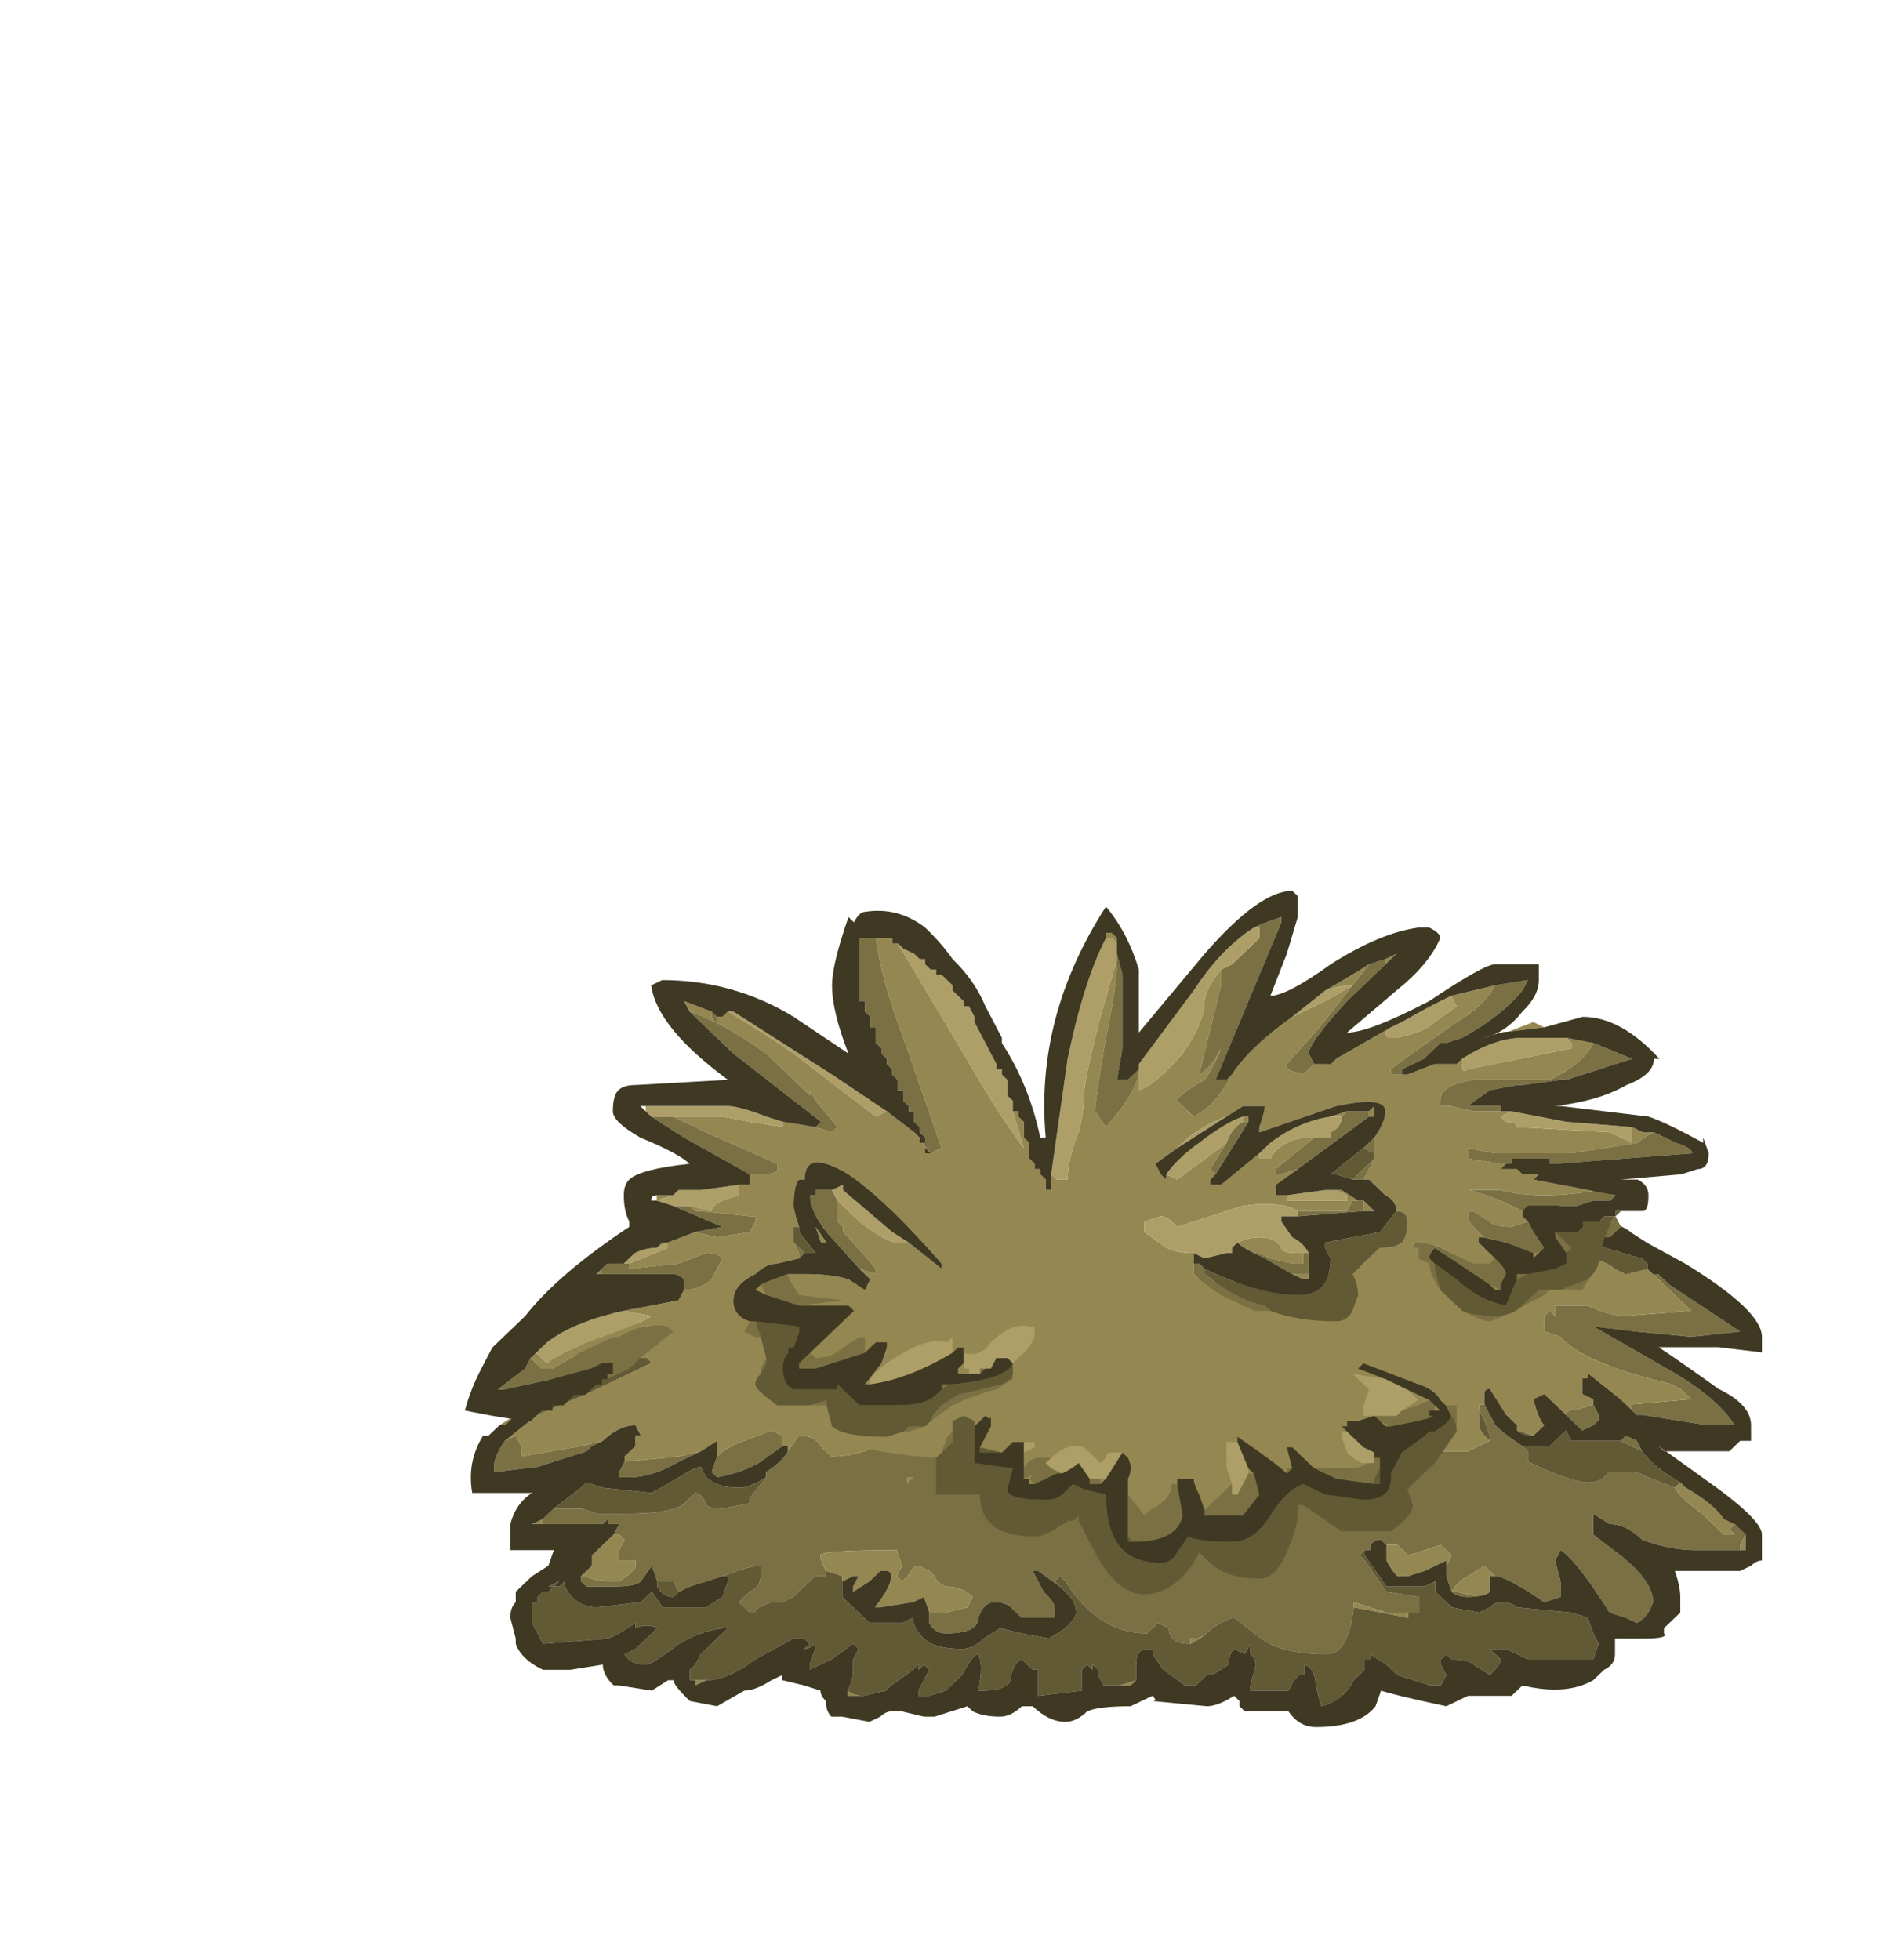 <?xml version="1.0" encoding="UTF-8" standalone="no"?>
<svg xmlns:ffdec="https://www.free-decompiler.com/flash" xmlns:xlink="http://www.w3.org/1999/xlink" ffdec:objectType="frame" height="238.2px" width="229.5px" xmlns="http://www.w3.org/2000/svg">
  <g transform="matrix(1.0, 0.0, 0.0, 1.0, 133.0, 207.75)">
    <use ffdec:characterId="882" ffdec:characterName="a_BushBottom" height="35.7" transform="matrix(1.89, 0.0, 0.0, 1.807, -75.6, -62.35)" width="82.95" xlink:href="#sprite0"/>
    <use ffdec:characterId="880" ffdec:characterName="a_BushTop" height="46.9" transform="matrix(1.903, 0.0, 0.0, 1.823, -76.487, -99.476)" width="79.45" xlink:href="#sprite1"/>
  </g>
  <defs>
    <g id="sprite0" transform="matrix(1.0, 0.0, 0.0, 1.0, 0.0, 0.0)">
      <use ffdec:characterId="881" height="5.1" transform="matrix(7.0, 0.0, 0.0, 7.0, 0.0, 0.0)" width="11.85" xlink:href="#shape0"/>
    </g>
    <g id="shape0" transform="matrix(1.0, 0.0, 0.0, 1.0, 0.0, 0.0)">
      <path d="M10.95 2.45 L11.15 2.6 11.3 2.7 10.9 2.4 10.95 2.45 M10.8 0.7 L10.85 0.75 10.9 0.75 11.0 0.85 11.65 1.3 11.2 1.35 10.7 1.3 10.3 1.25 11.05 1.7 Q11.45 1.95 11.6 2.2 L11.35 2.2 10.75 2.1 10.7 2.1 10.65 2.05 10.65 2.0 11.2 1.95 11.1 1.85 11.0 1.8 Q10.2 1.6 10.0 1.35 L9.85 1.3 9.85 1.15 9.9 1.1 9.95 1.15 9.95 1.05 10.25 1.05 Q10.45 1.15 10.6 1.15 L11.2 1.1 10.8 0.7 M10.3 2.0 L10.35 2.1 10.35 2.15 10.3 2.2 10.2 2.25 10.05 2.1 Q10.05 2.05 10.15 2.05 L10.3 2.0 M9.3 2.0 L9.4 2.2 Q9.5 2.3 9.65 2.4 L9.7 2.45 9.7 2.55 Q10.1 2.75 10.25 2.75 10.35 2.75 10.4 2.7 L10.45 2.65 10.7 2.65 10.8 2.7 11.05 2.8 Q11.1 2.9 11.3 3.05 L11.5 3.25 11.6 3.25 11.55 3.2 11.6 3.15 11.7 3.25 11.65 3.35 11.65 3.4 11.25 3.4 Q11.0 3.4 10.75 3.3 10.6 3.15 10.45 3.15 L10.3 3.05 10.3 3.25 10.55 3.45 Q10.85 3.7 10.85 3.9 10.8 4.05 10.7 4.1 L10.6 4.05 10.45 4.0 Q10.15 3.5 10.0 3.4 L9.95 3.5 10.0 3.7 10.0 3.85 9.85 3.9 Q9.5 3.65 9.4 3.65 L9.3 3.55 9.15 3.65 Q9.05 3.7 9.0 3.8 L8.95 3.65 8.95 3.55 9.0 3.45 8.9 3.35 8.6 3.45 8.5 3.35 8.4 3.35 8.35 3.3 Q8.25 3.3 8.25 3.4 L8.2 3.4 8.15 3.45 8.2 3.5 8.4 3.8 8.7 3.85 8.7 4.0 Q8.75 4.0 8.65 4.0 L8.6 4.0 8.4 4.0 8.1 3.9 8.1 3.95 Q8.05 4.4 7.85 4.4 7.45 4.4 7.25 4.25 L7.0 4.05 Q6.95 4.05 6.8 4.15 6.7 4.25 6.65 4.25 L6.6 4.25 6.6 4.3 Q6.4 4.3 6.4 4.15 L6.3 4.1 6.2 4.2 Q5.75 4.2 5.45 3.7 L5.4 3.65 5.35 3.7 5.4 3.75 5.2 3.6 5.15 3.6 5.25 3.8 Q5.35 3.9 5.35 3.95 L5.35 4.05 5.05 4.05 Q5.0 4.0 4.95 3.95 4.9 3.9 4.8 3.9 4.7 3.9 4.65 4.05 4.65 4.2 4.35 4.2 4.25 4.2 4.2 4.1 L4.2 4.0 4.35 4.0 4.55 3.95 4.6 3.85 Q4.5 3.75 4.35 3.75 4.25 3.7 4.25 3.65 L4.2 3.6 4.1 3.55 Q4.05 3.55 4.0 3.65 L3.95 3.7 3.9 3.65 3.95 3.55 3.9 3.4 Q3.2 3.4 3.2 3.45 3.2 3.5 3.25 3.6 L3.25 3.65 3.15 3.65 2.95 3.85 2.85 3.9 2.75 3.9 Q2.6 3.95 2.6 4.0 L2.55 4.0 2.45 3.9 2.55 3.8 Q2.65 3.75 2.65 3.65 L2.65 3.55 Q2.55 3.55 2.3 3.65 L2.0 3.75 1.9 3.8 1.85 3.7 1.7 3.7 1.65 3.55 1.55 3.7 Q1.5 3.75 1.3 3.75 L1.05 3.75 1.0 3.7 1.0 3.65 1.05 3.65 Q1.1 3.7 1.35 3.7 1.5 3.6 1.5 3.55 L1.5 3.5 1.35 3.5 1.35 3.4 1.4 3.3 1.35 3.25 1.3 3.25 1.35 3.15 1.25 3.15 1.25 3.1 1.2 3.15 0.65 3.15 0.65 3.1 0.75 3.0 1.0 3.0 1.15 3.05 1.4 3.05 Q1.85 3.05 1.95 2.95 L2.05 2.85 Q2.1 2.85 2.15 2.95 2.15 3.0 2.3 3.0 L2.55 2.95 2.55 2.9 2.7 2.7 2.7 2.65 Q2.85 2.55 2.9 2.45 L3.0 2.3 Q3.15 2.3 3.2 2.4 L3.3 2.5 Q3.65 2.5 3.95 2.25 L4.2 1.9 4.25 1.95 4.3 2.05 4.15 2.3 4.05 2.45 Q4.25 2.4 4.6 2.45 5.05 2.5 5.25 2.6 5.5 2.5 5.65 2.5 L5.65 2.55 Q5.65 2.65 5.95 2.65 L6.45 2.65 Q6.55 2.65 6.55 2.6 6.5 2.5 6.6 2.5 7.35 2.5 7.75 2.6 7.9 2.65 8.1 2.75 L8.15 2.75 8.2 2.65 8.25 2.6 8.35 2.45 8.45 2.5 8.45 2.3 8.55 2.25 8.65 2.4 Q8.75 2.45 8.85 2.45 L9.15 2.45 9.35 2.35 9.35 2.3 9.3 2.15 9.25 2.05 9.25 2.0 9.3 2.0 M10.55 2.35 L10.6 2.3 10.7 2.35 10.75 2.45 10.55 2.35 M11.5 3.1 L11.6 3.15 11.55 3.1 11.5 3.1 M9.35 3.75 L9.35 3.8 Q9.3 3.85 9.15 3.85 9.05 3.85 9.0 3.8 L9.05 3.8 9.25 3.85 9.35 3.8 9.35 3.75 M2.85 2.4 L2.65 2.55 Q2.5 2.65 2.25 2.7 L2.2 2.65 2.25 2.5 Q2.35 2.4 2.5 2.35 L2.75 2.25 2.85 2.3 2.85 2.4 M2.1 2.45 L1.9 2.55 Q1.65 2.7 1.45 2.7 L1.35 2.7 1.35 2.65 1.4 2.55 1.9 2.5 2.1 2.45 M1.2 2.35 L1.1 2.4 1.05 2.45 0.6 2.6 0.2 2.65 0.2 2.6 Q0.2 2.5 0.3 2.35 L0.4 2.3 0.45 2.4 0.45 2.5 1.0 2.4 1.2 2.35 M5.8 3.6 L5.8 3.6 M4.0 2.7 L4.0 2.75 4.05 2.7 4.0 2.7 M5.65 2.5 Q5.5 2.5 5.6 2.45 5.65 2.4 5.65 2.5 M0.75 3.75 L0.8 3.7 0.8 3.7 0.75 3.75" fill="#7a7043" fill-rule="evenodd" stroke="none"/>
      <path d="M0.25 2.2 L0.4 2.1 0.3 2.2 0.25 2.2 M0.95 1.55 L0.95 1.5 1.0 1.4 0.95 1.4 Q0.95 1.0 1.35 1.15 1.5 1.2 1.6 1.3 1.75 1.1 2.35 1.1 L2.45 0.9 Q2.6 0.75 2.8 0.75 L3.5 0.85 Q3.65 0.85 3.85 0.9 L4.25 1.0 4.45 0.9 Q4.6 0.85 4.75 0.85 L5.05 0.9 5.3 1.05 5.6 0.8 Q5.8 0.6 6.05 0.6 6.15 0.6 6.5 0.75 L6.95 0.85 7.65 0.8 8.0 0.7 8.95 0.55 Q9.2 0.55 9.7 0.4 L9.85 0.4 Q9.85 0.25 9.9 0.25 L9.95 0.25 10.0 0.3 10.05 0.3 10.1 0.35 10.05 0.35 Q9.9 0.35 9.65 0.7 L9.7 0.75 9.75 0.75 10.0 0.7 10.2 0.6 Q10.4 0.6 10.5 0.7 L10.6 0.75 10.8 0.7 11.2 1.1 10.6 1.15 Q10.45 1.15 10.25 1.05 L9.95 1.05 9.95 1.15 9.9 1.1 9.85 1.15 9.85 1.3 10.0 1.35 Q10.2 1.6 11.0 1.8 L11.1 1.85 11.2 1.95 10.65 2.0 10.65 2.05 10.55 1.95 10.25 1.7 10.25 1.75 10.2 1.75 10.2 1.9 10.3 1.95 10.3 2.0 10.15 2.05 Q10.05 2.05 10.05 2.1 L9.85 1.9 9.75 1.95 Q9.8 2.15 9.85 2.2 L9.75 2.3 9.6 2.25 9.6 2.2 9.5 2.1 9.35 1.85 Q9.3 1.85 9.3 1.9 L9.3 2.0 9.25 2.0 9.25 2.05 9.25 2.2 Q9.25 2.25 9.35 2.35 L9.15 2.45 8.85 2.45 Q8.75 2.45 8.65 2.4 L8.55 2.25 8.45 2.3 8.45 2.5 8.35 2.45 8.25 2.6 8.2 2.5 Q8.2 2.6 8.2 2.65 L8.15 2.75 8.1 2.75 Q7.9 2.65 7.75 2.6 7.35 2.5 6.6 2.5 6.5 2.5 6.55 2.6 6.55 2.65 6.45 2.65 L5.95 2.65 Q5.65 2.65 5.65 2.55 L5.65 2.5 Q5.5 2.5 5.25 2.6 5.05 2.5 4.6 2.45 4.25 2.4 4.05 2.45 L4.15 2.3 4.3 2.05 4.25 1.95 4.2 1.9 3.95 2.25 Q3.65 2.5 3.3 2.5 L3.2 2.4 Q3.15 2.3 3.0 2.3 L2.9 2.45 2.9 2.4 2.85 2.4 2.85 2.3 2.75 2.25 2.5 2.35 Q2.35 2.4 2.25 2.5 L2.25 2.35 2.1 2.45 1.9 2.5 1.4 2.55 1.4 2.5 1.5 2.4 1.5 2.3 1.55 2.3 1.5 2.2 Q1.35 2.2 1.2 2.35 L1.0 2.4 0.45 2.5 0.45 2.4 0.4 2.3 0.3 2.35 0.6 2.1 1.05 1.9 1.65 1.6 1.6 1.55 Q1.65 1.55 1.5 1.55 L1.4 1.55 1.25 1.6 1.35 1.45 Q1.2 1.4 0.95 1.55 M11.6 2.2 L11.35 2.2 11.6 2.2 M10.35 2.1 L10.35 2.15 10.35 2.1 M11.1 2.75 L11.15 2.8 Q11.4 2.95 11.5 3.1 L11.55 3.1 11.6 3.15 11.55 3.2 11.6 3.25 11.5 3.25 11.3 3.05 Q11.1 2.9 11.05 2.8 L11.1 2.75 M11.7 3.25 L11.7 3.4 11.65 3.4 11.65 3.35 11.7 3.25 M9.4 3.65 L9.35 3.65 9.35 3.75 9.35 3.8 9.25 3.85 9.05 3.8 9.0 3.8 Q9.05 3.7 9.15 3.65 L9.3 3.55 9.4 3.65 M8.95 3.55 L8.95 3.5 8.75 3.6 8.6 3.65 8.5 3.65 Q8.45 3.6 8.4 3.5 L8.4 3.35 8.5 3.35 8.6 3.45 8.9 3.35 9.0 3.45 8.95 3.55 M8.25 3.4 L8.2 3.4 8.2 3.45 8.2 3.4 8.25 3.4 M6.25 4.4 L6.25 4.35 6.25 4.4 M6.1 4.65 L6.05 4.7 5.95 4.7 6.1 4.65 M4.35 4.75 L4.2 4.8 4.35 4.75 M3.6 4.8 L3.45 4.8 3.45 4.75 Q3.5 4.8 3.6 4.8 M3.1 4.55 L3.1 4.5 3.1 4.55 M2.15 4.65 L2.05 4.7 2.05 4.65 2.15 4.65 M2.0 4.55 L2.05 4.5 2.0 4.55 M1.55 3.9 L1.6 3.85 1.55 3.9 M1.0 3.65 L1.1 3.55 1.1 3.45 1.3 3.25 1.35 3.25 1.4 3.3 1.35 3.4 1.35 3.5 1.5 3.5 1.5 3.55 Q1.5 3.6 1.35 3.7 1.1 3.7 1.05 3.65 L1.0 3.65 M0.65 3.15 L0.55 3.15 0.65 3.1 0.65 3.15 M8.6 4.0 L8.6 4.05 8.1 3.95 8.1 3.9 8.4 4.0 8.6 4.0 M6.8 4.15 Q6.7 4.25 6.6 4.3 L6.6 4.25 6.65 4.25 Q6.7 4.25 6.8 4.15 M3.4 3.7 L3.4 3.65 3.25 3.6 Q3.2 3.5 3.2 3.45 3.2 3.4 3.9 3.4 L3.95 3.55 3.9 3.65 3.95 3.7 4.0 3.65 Q4.05 3.55 4.1 3.55 L4.2 3.6 4.25 3.65 Q4.25 3.7 4.35 3.75 4.5 3.75 4.6 3.85 L4.55 3.95 4.35 4.0 4.2 4.0 4.15 3.85 4.05 3.9 3.75 3.95 3.7 3.95 Q3.85 3.75 3.85 3.65 3.85 3.6 3.8 3.6 L3.75 3.6 3.65 3.7 3.5 3.8 3.5 3.75 3.55 3.65 3.5 3.65 3.4 3.7 M5.8 3.6 L5.8 3.6 M4.0 2.7 L4.05 2.7 4.0 2.75 4.0 2.7 M5.65 2.5 Q5.65 2.4 5.6 2.45 5.5 2.5 5.65 2.5 M4.1 4.8 L4.1 4.75 4.1 4.8" fill="#958751" fill-rule="evenodd" stroke="none"/>
      <path d="M0.6 1.9 L0.65 1.85 Q0.65 1.8 0.9 1.6 L0.95 1.55 Q1.2 1.4 1.35 1.45 L1.25 1.6 1.4 1.55 1.5 1.55 Q1.65 1.55 1.6 1.55 L1.65 1.6 1.05 1.9 0.6 2.1 1.15 1.6 1.1 1.55 1.05 1.55 1.0 1.6 0.9 1.65 0.85 1.7 0.8 1.7 0.6 1.9 M10.1 0.35 L10.1 0.4 10.75 0.6 10.8 0.65 10.8 0.7 10.6 0.75 10.5 0.7 Q10.4 0.6 10.2 0.6 L10.0 0.7 9.75 0.75 9.7 0.75 9.65 0.7 Q9.9 0.35 10.05 0.35 L10.1 0.35 M9.75 2.3 Q9.65 2.3 9.6 2.25 L9.75 2.3 M9.65 2.4 L9.9 2.4 10.05 2.25 10.1 2.35 10.55 2.35 10.75 2.45 Q10.85 2.6 11.1 2.75 L11.05 2.8 10.8 2.7 10.7 2.65 10.45 2.65 10.4 2.7 Q10.35 2.75 10.25 2.75 10.1 2.75 9.7 2.55 L9.7 2.45 9.65 2.4 M8.6 3.65 L8.5 3.65 8.6 3.65 M8.2 3.45 L8.4 3.75 8.75 3.75 8.85 3.7 8.85 3.8 9.0 3.95 9.25 4.0 9.35 3.95 Q9.4 3.9 9.45 3.9 9.55 3.9 9.6 3.95 L10.1 4.0 10.25 4.05 10.3 4.2 10.35 4.3 10.3 4.45 9.7 4.45 9.5 4.35 9.35 4.35 9.45 4.45 Q9.45 4.5 9.35 4.6 L9.2 4.5 Q9.15 4.45 9.0 4.45 L8.95 4.4 8.9 4.45 8.9 4.5 8.95 4.6 8.9 4.7 8.8 4.7 8.5 4.6 8.4 4.5 8.25 4.4 8.25 4.45 8.2 4.45 8.2 4.55 8.1 4.65 Q8.0 4.85 7.8 4.9 L7.75 4.7 Q7.75 4.55 7.65 4.5 L7.65 4.6 7.6 4.6 7.55 4.65 7.5 4.75 7.25 4.75 7.15 4.75 7.15 4.7 7.2 4.5 Q7.2 4.45 7.15 4.4 L7.15 4.3 7.1 4.4 7.0 4.35 Q6.95 4.4 6.95 4.5 L6.8 4.6 6.75 4.6 6.65 4.7 6.55 4.7 6.35 4.55 6.25 4.4 6.25 4.35 6.2 4.35 Q6.1 4.35 6.1 4.5 L6.1 4.65 5.95 4.7 5.8 4.7 5.75 4.6 5.75 4.55 5.7 4.5 5.7 4.55 5.65 4.5 5.6 4.55 5.6 4.6 Q5.6 4.7 5.6 4.75 L5.2 4.8 5.2 4.55 5.15 4.55 5.05 4.45 Q5.0 4.45 4.95 4.6 L4.95 4.65 Q4.9 4.75 4.7 4.75 L4.65 4.75 Q4.7 4.5 4.65 4.4 4.6 4.4 4.5 4.6 L4.35 4.75 4.2 4.8 4.1 4.8 4.1 4.75 4.2 4.55 4.15 4.5 4.1 4.55 4.1 4.5 4.05 4.55 3.85 4.7 3.8 4.75 3.6 4.8 Q3.5 4.8 3.45 4.75 3.5 4.65 3.5 4.55 L3.5 4.45 3.55 4.35 3.5 4.3 3.3 4.45 3.1 4.55 3.1 4.5 3.15 4.35 3.15 4.3 Q3.1 4.35 3.05 4.35 L3.1 4.3 3.05 4.25 2.95 4.25 2.6 4.45 Q2.35 4.65 2.15 4.65 L2.05 4.65 2.0 4.65 2.0 4.55 2.05 4.5 2.1 4.4 2.35 4.15 Q2.15 4.15 1.9 4.3 1.65 4.5 1.6 4.5 1.45 4.5 1.4 4.4 L1.5 4.35 Q1.6 4.25 1.7 4.15 1.6 4.1 1.5 4.15 L1.5 4.1 1.35 4.2 1.25 4.25 0.65 4.3 Q0.6 4.2 0.55 4.1 L0.55 3.9 0.6 3.9 0.6 3.85 0.65 3.8 0.7 3.8 0.75 3.75 0.8 3.75 0.85 3.7 0.85 3.75 Q0.95 3.95 1.15 3.95 L1.55 3.9 1.6 3.85 1.65 3.8 1.75 3.95 2.15 3.95 2.3 3.85 2.35 3.7 2.35 3.65 2.3 3.65 Q2.55 3.55 2.65 3.55 L2.65 3.65 Q2.65 3.75 2.55 3.8 L2.45 3.9 2.55 4.0 2.6 4.0 Q2.6 3.95 2.75 3.9 L2.85 3.9 2.95 3.85 3.15 3.65 3.25 3.65 3.25 3.6 3.4 3.65 3.4 3.7 3.4 3.85 3.65 4.1 3.95 4.1 4.05 4.05 Q4.05 4.15 4.15 4.25 4.25 4.35 4.5 4.35 4.6 4.35 4.7 4.25 L4.85 4.15 5.05 4.2 5.3 4.25 5.45 4.15 Q5.55 4.05 5.55 4.0 5.55 3.9 5.45 3.8 L5.4 3.75 5.35 3.7 5.4 3.65 5.45 3.7 Q5.75 4.2 6.2 4.2 L6.3 4.1 6.4 4.15 Q6.4 4.3 6.6 4.3 6.7 4.25 6.8 4.15 6.95 4.05 7.0 4.05 L7.25 4.25 Q7.45 4.4 7.85 4.4 8.05 4.4 8.1 3.95 L8.6 4.05 8.6 4.0 8.65 4.0 Q8.75 4.0 8.7 4.0 L8.7 3.85 8.4 3.8 8.2 3.5 8.15 3.45 8.2 3.4 8.2 3.45 M1.9 3.8 L1.85 3.85 Q1.75 3.85 1.7 3.75 L1.7 3.7 1.85 3.7 1.9 3.8 M0.75 3.0 L1.0 2.8 1.05 2.75 1.2 2.8 1.65 2.85 1.9 2.7 Q2.05 2.6 2.1 2.6 L2.15 2.7 Q2.25 2.8 2.45 2.8 2.55 2.8 2.7 2.7 L2.55 2.9 2.55 2.95 2.3 3.0 Q2.15 3.0 2.15 2.95 2.1 2.85 2.05 2.85 L1.95 2.95 Q1.85 3.05 1.4 3.05 L1.15 3.05 1.0 3.0 0.75 3.0 M9.35 2.35 Q9.25 2.25 9.25 2.2 L9.25 2.05 9.3 2.15 9.35 2.3 9.35 2.35 M8.25 2.6 L8.2 2.65 Q8.2 2.6 8.2 2.5 L8.25 2.6 M0.75 3.75 L0.8 3.7 0.7 3.75 0.75 3.75" fill="#625a35" fill-rule="evenodd" stroke="none"/>
      <path d="M9.9 0.25 L9.9 0.2 9.8 0.2 9.75 0.15 9.65 0.15 9.65 0.1 9.6 0.1 9.55 0.05 9.5 0.05 9.45 0.0 9.8 0.0 9.85 0.05 9.95 0.05 10.0 0.1 10.2 0.2 Q10.55 0.25 10.65 0.35 L10.8 0.45 11.15 0.65 Q11.85 1.1 11.85 1.35 11.85 1.6 11.85 1.5 L11.45 1.45 10.9 1.45 Q11.05 1.55 11.45 1.85 11.75 2.0 11.75 2.2 L11.75 2.35 11.65 2.35 11.55 2.45 10.95 2.45 10.9 2.4 11.3 2.7 Q11.85 3.1 11.85 3.25 L11.85 3.5 Q11.8 3.5 11.75 3.55 L11.65 3.6 11.05 3.6 Q11.1 3.75 11.1 3.85 L11.1 4.0 10.95 4.15 10.95 4.2 Q11.0 4.25 10.75 4.25 L10.5 4.25 10.5 4.4 Q10.5 4.5 10.4 4.55 L10.3 4.65 Q10.05 4.8 9.65 4.7 L9.55 4.8 9.15 4.8 8.95 4.9 Q8.5 4.8 8.35 4.75 L8.3 4.9 Q8.15 5.1 7.75 5.1 7.6 5.1 7.5 4.95 L7.1 4.95 7.05 4.9 7.05 4.85 7.0 4.8 Q6.85 4.9 6.75 4.9 L6.25 4.85 Q6.3 4.85 6.25 4.8 L6.05 4.9 Q5.75 4.9 5.65 4.95 5.55 5.05 5.45 5.05 5.3 5.05 5.15 4.9 L5.05 4.9 Q4.95 5.0 4.85 5.0 4.7 5.0 4.6 4.95 L4.55 4.9 4.25 5.0 4.15 5.0 3.95 4.95 3.85 4.95 Q3.8 4.95 3.75 5.0 L3.65 5.05 3.4 5.0 3.3 5.0 Q3.25 4.95 3.25 4.85 3.2 4.8 3.2 4.75 L3.05 4.7 2.85 4.65 2.85 4.6 2.75 4.65 Q2.6 4.75 2.5 4.75 L2.25 4.9 2.0 4.85 Q1.85 4.7 1.85 4.65 L1.8 4.65 1.65 4.75 1.35 4.7 1.3 4.7 Q1.2 4.6 1.2 4.5 L0.9 4.55 0.65 4.55 Q0.45 4.45 0.4 4.3 L0.4 4.25 0.35 4.05 Q0.35 3.95 0.4 3.9 L0.4 3.8 0.55 3.65 0.7 3.55 0.75 3.4 0.35 3.4 Q0.35 3.25 0.35 3.15 0.4 2.95 0.55 2.85 L0.0 2.85 Q-0.05 2.55 0.1 2.3 L0.15 2.3 0.25 2.2 0.3 2.2 0.4 2.1 0.5 2.0 0.5 1.95 0.55 1.9 0.6 1.9 0.8 1.7 0.85 1.7 0.9 1.65 1.0 1.6 1.05 1.55 1.1 1.55 1.15 1.6 0.6 2.1 0.3 2.35 Q0.2 2.5 0.2 2.6 L0.2 2.65 0.6 2.6 1.05 2.45 1.1 2.4 1.2 2.35 Q1.35 2.2 1.5 2.2 L1.55 2.3 1.5 2.3 1.5 2.4 1.4 2.5 1.4 2.55 1.35 2.65 1.35 2.7 1.45 2.7 Q1.65 2.7 1.9 2.55 L2.1 2.45 2.25 2.35 2.25 2.5 2.2 2.65 2.25 2.7 Q2.5 2.65 2.65 2.55 L2.85 2.4 2.9 2.4 2.9 2.45 Q2.85 2.55 2.7 2.65 L2.7 2.7 Q2.55 2.8 2.45 2.8 2.25 2.8 2.15 2.7 L2.1 2.6 Q2.05 2.6 1.9 2.7 L1.65 2.85 1.2 2.8 1.05 2.75 1.0 2.8 0.75 3.0 0.65 3.1 0.55 3.15 0.65 3.15 1.2 3.15 1.25 3.1 1.25 3.15 1.35 3.15 1.3 3.25 1.1 3.45 1.1 3.55 1.0 3.65 1.0 3.7 1.05 3.75 1.3 3.75 Q1.5 3.75 1.55 3.7 L1.65 3.55 1.7 3.7 1.7 3.75 Q1.75 3.85 1.85 3.85 L1.9 3.8 2.0 3.75 2.3 3.65 2.35 3.65 2.35 3.7 2.3 3.85 2.15 3.95 1.75 3.95 1.65 3.8 1.6 3.85 1.55 3.9 1.15 3.95 Q0.95 3.95 0.85 3.75 L0.85 3.7 0.8 3.75 0.75 3.75 0.7 3.8 0.65 3.8 0.6 3.85 0.6 3.9 0.55 3.9 0.55 4.1 Q0.6 4.2 0.65 4.3 L1.25 4.25 1.35 4.2 1.5 4.1 1.5 4.15 Q1.6 4.1 1.7 4.15 1.6 4.25 1.5 4.35 L1.4 4.4 Q1.45 4.5 1.6 4.5 1.65 4.5 1.9 4.3 2.15 4.15 2.35 4.15 L2.1 4.4 2.05 4.5 2.0 4.55 2.0 4.65 2.05 4.65 2.05 4.7 2.15 4.65 Q2.35 4.65 2.6 4.45 L2.95 4.25 3.05 4.25 3.1 4.3 3.05 4.35 Q3.1 4.35 3.15 4.3 L3.15 4.35 3.1 4.5 3.1 4.55 3.3 4.45 3.5 4.3 3.55 4.35 3.5 4.45 3.5 4.55 Q3.5 4.65 3.45 4.75 L3.45 4.8 3.6 4.8 3.8 4.75 3.85 4.7 4.05 4.55 4.1 4.5 4.1 4.55 4.15 4.5 4.2 4.55 4.1 4.75 4.1 4.8 4.2 4.8 4.35 4.75 4.5 4.6 Q4.6 4.4 4.65 4.4 4.7 4.5 4.65 4.75 L4.7 4.75 Q4.9 4.75 4.95 4.65 L4.95 4.6 Q5.0 4.45 5.05 4.45 L5.15 4.55 5.2 4.55 5.2 4.8 5.6 4.75 Q5.6 4.7 5.6 4.6 L5.6 4.55 5.65 4.5 5.7 4.55 5.7 4.5 5.75 4.55 5.75 4.6 5.8 4.7 5.95 4.7 6.05 4.7 6.1 4.65 6.1 4.5 Q6.1 4.35 6.2 4.35 L6.25 4.35 6.25 4.4 6.35 4.55 6.55 4.7 6.65 4.7 6.75 4.6 6.8 4.6 6.95 4.5 Q6.95 4.4 7.0 4.35 L7.1 4.4 7.15 4.3 7.15 4.4 Q7.2 4.45 7.2 4.5 L7.15 4.7 7.15 4.75 7.25 4.75 7.5 4.75 7.55 4.65 7.6 4.6 7.65 4.6 7.65 4.5 Q7.75 4.55 7.75 4.7 L7.8 4.9 Q8.0 4.85 8.1 4.65 L8.2 4.55 8.2 4.45 8.25 4.45 8.25 4.4 8.4 4.5 8.5 4.6 8.8 4.7 8.9 4.7 8.95 4.6 8.9 4.5 8.9 4.45 8.95 4.4 9.0 4.45 Q9.15 4.45 9.2 4.5 L9.35 4.6 Q9.45 4.5 9.45 4.45 L9.35 4.35 9.5 4.35 9.7 4.45 10.3 4.45 10.35 4.3 10.3 4.2 10.25 4.05 10.1 4.0 9.6 3.95 Q9.55 3.9 9.45 3.9 9.4 3.9 9.35 3.95 L9.25 4.0 9.0 3.95 8.85 3.8 8.85 3.7 8.75 3.75 8.4 3.75 8.2 3.45 8.2 3.4 8.25 3.4 Q8.25 3.3 8.35 3.3 L8.4 3.35 8.4 3.5 Q8.45 3.6 8.5 3.65 L8.6 3.65 8.75 3.6 8.95 3.5 8.95 3.55 8.95 3.65 9.0 3.8 Q9.05 3.85 9.15 3.85 9.3 3.85 9.35 3.8 L9.35 3.75 9.35 3.65 9.4 3.65 Q9.5 3.65 9.85 3.9 L10.0 3.85 10.0 3.7 9.95 3.5 10.0 3.4 Q10.15 3.5 10.45 4.0 L10.6 4.05 10.7 4.1 Q10.8 4.05 10.85 3.9 10.85 3.7 10.55 3.45 L10.3 3.25 10.3 3.05 10.45 3.15 Q10.6 3.15 10.75 3.3 11.0 3.4 11.25 3.4 L11.65 3.4 11.7 3.4 11.7 3.25 11.6 3.15 11.5 3.1 Q11.4 2.95 11.15 2.8 L11.1 2.75 Q10.85 2.6 10.75 2.45 L10.7 2.35 10.6 2.3 10.55 2.35 10.1 2.35 10.05 2.25 9.9 2.4 9.65 2.4 Q9.5 2.3 9.4 2.2 L9.3 2.0 9.3 1.9 Q9.3 1.85 9.35 1.85 L9.5 2.1 9.6 2.2 9.6 2.25 Q9.65 2.3 9.75 2.3 L9.85 2.2 Q9.8 2.15 9.75 1.95 L9.85 1.9 10.05 2.1 10.2 2.25 10.3 2.2 10.35 2.15 10.35 2.1 10.3 2.0 10.3 1.95 10.2 1.9 10.2 1.75 10.25 1.75 10.25 1.7 10.55 1.95 10.65 2.05 10.7 2.1 10.75 2.1 11.35 2.2 11.6 2.2 Q11.45 1.95 11.05 1.7 L10.3 1.25 10.7 1.3 11.2 1.35 11.65 1.3 11.0 0.85 10.9 0.75 10.85 0.75 10.8 0.7 10.8 0.65 10.75 0.6 10.1 0.4 10.1 0.35 10.05 0.3 10.0 0.3 9.95 0.25 9.9 0.25 M5.4 3.75 L5.45 3.8 Q5.55 3.9 5.55 4.0 5.55 4.05 5.45 4.15 L5.3 4.25 5.05 4.2 4.85 4.15 4.7 4.25 Q4.6 4.35 4.5 4.35 4.25 4.35 4.15 4.25 4.05 4.15 4.05 4.05 L3.95 4.1 3.65 4.1 3.4 3.85 3.4 3.7 3.5 3.65 3.55 3.65 3.5 3.75 3.5 3.8 3.65 3.7 3.75 3.6 3.8 3.6 Q3.85 3.6 3.85 3.65 3.85 3.75 3.7 3.95 L3.75 3.95 4.05 3.9 4.15 3.85 4.2 4.0 4.2 4.1 Q4.25 4.2 4.35 4.2 4.65 4.2 4.65 4.05 4.7 3.9 4.8 3.9 4.9 3.9 4.95 3.95 5.0 4.0 5.05 4.05 L5.35 4.05 5.35 3.95 Q5.35 3.9 5.25 3.8 L5.15 3.6 5.2 3.6 5.4 3.75 M0.8 3.7 L0.8 3.7 0.75 3.75 0.7 3.75 0.8 3.7" fill="#3f3923" fill-rule="evenodd" stroke="none"/>
    </g>
    <g id="sprite1" transform="matrix(1.0, 0.0, 0.0, 1.0, -2.45, 0.7)">
      <use ffdec:characterId="879" height="6.7" transform="matrix(7.0, 0.0, 0.0, 7.0, 2.45, -0.7)" width="11.35" xlink:href="#shape1"/>
    </g>
    <g id="shape1" transform="matrix(1.0, 0.0, 0.0, 1.0, -0.35, 0.1)">
      <path d="M9.8 1.25 L9.85 1.25 10.1 1.15 10.2 1.2 9.8 1.25 M10.3 1.95 L10.35 1.95 10.3 1.95 M9.55 3.95 L9.45 4.2 Q9.3 4.55 9.15 4.6 L9.25 4.75 Q9.2 4.65 9.05 4.6 L8.55 4.4 8.5 4.45 8.75 4.55 8.45 4.5 8.6 4.65 8.55 4.8 8.55 4.9 8.65 4.9 8.5 4.95 8.4 4.95 8.4 5.0 8.35 5.0 8.4 5.05 8.35 5.05 8.35 5.1 8.4 5.25 Q8.5 5.35 8.55 5.35 L8.6 5.35 Q8.5 5.4 8.45 5.4 L8.1 5.4 7.9 5.2 7.85 5.2 7.9 5.4 7.85 5.4 7.85 5.45 Q7.75 5.35 7.4 5.1 L7.4 5.15 7.3 5.15 7.3 5.4 7.35 5.55 7.1 5.8 7.05 5.65 Q7.0 5.55 7.0 5.5 L6.85 5.5 6.85 5.55 6.8 5.55 Q6.8 5.7 6.6 5.8 L6.55 5.85 6.4 5.65 6.4 5.7 6.4 5.5 Q6.45 5.4 6.4 5.3 L6.35 5.25 6.25 5.25 Q6.2 5.25 6.2 5.3 L6.15 5.35 6.0 5.2 Q5.85 5.15 5.7 5.3 L5.6 5.3 Q5.5 5.3 5.45 5.4 L5.45 5.25 5.55 5.2 5.55 5.15 5.4 5.15 5.35 5.15 5.25 5.25 5.05 5.2 5.15 5.0 5.15 4.9 Q5.15 4.95 5.1 4.9 L5.0 5.0 5.0 4.95 4.9 4.9 4.8 4.95 4.8 5.05 4.75 5.1 4.7 5.25 4.65 5.3 Q3.8 5.25 3.0 4.85 L2.85 4.75 2.25 4.45 2.1 4.35 1.95 4.35 2.25 4.1 2.2 4.05 Q2.0 4.0 1.75 4.15 L1.7 4.15 1.4 4.3 1.15 4.45 1.05 4.45 0.95 4.35 1.0 4.3 1.1 4.4 Q1.2 4.3 1.6 4.15 2.0 4.0 2.05 3.95 L1.8 3.9 2.3 3.8 2.35 3.7 Q2.5 3.7 2.6 3.6 L2.7 3.4 Q2.65 3.35 2.55 3.35 L2.3 3.45 1.85 3.5 1.85 3.45 2.2 3.3 2.2 3.25 2.1 3.3 2.15 3.25 2.2 3.25 2.45 3.15 2.65 3.2 2.95 3.15 3.0 3.05 3.0 3.0 2.95 3.0 2.5 2.95 2.45 2.95 2.4 2.9 2.6 2.95 Q2.6 2.9 2.7 2.85 L2.85 2.8 2.85 2.7 2.95 2.7 2.95 2.6 3.05 2.6 Q3.2 2.6 3.2 2.55 L3.2 2.5 2.55 2.2 2.25 2.05 2.7 2.05 2.95 2.1 3.25 2.15 3.25 2.1 3.55 2.15 3.7 2.2 3.75 2.15 3.55 1.9 3.5 1.8 3.5 1.85 3.1 1.45 Q2.7 1.15 2.4 1.05 L2.35 0.95 2.6 1.05 Q2.6 1.15 2.65 1.15 L2.65 1.1 2.7 1.1 2.75 1.05 Q3.0 1.2 3.35 1.45 L4.1 2.05 4.2 2.0 4.45 2.2 4.6 2.4 4.6 2.4 4.7 2.35 4.35 1.3 Q4.15 0.75 4.1 0.35 L4.25 0.35 4.25 0.4 4.3 0.4 4.35 0.45 4.3 0.4 4.9 1.45 Q5.2 2.0 5.45 2.35 L5.35 2.0 5.4 2.0 5.4 2.05 5.45 2.1 5.45 2.25 5.5 2.3 5.5 2.45 5.55 2.5 5.55 2.55 5.6 2.55 5.6 2.6 5.65 2.65 5.65 2.75 5.7 2.75 5.7 2.6 5.75 2.65 5.85 2.65 Q5.85 2.45 5.95 2.2 6.0 2.0 6.0 1.85 6.0 1.7 6.15 1.1 L6.3 0.55 Q6.3 0.8 6.2 1.3 6.1 1.9 6.1 2.0 L6.2 2.15 Q6.5 1.8 6.5 1.6 L6.5 1.55 6.5 1.75 Q6.5 1.85 6.5 1.8 6.65 1.75 6.9 1.45 7.1 1.15 7.1 0.95 7.1 0.85 7.25 0.65 L7.25 0.8 7.05 1.65 Q7.15 1.6 7.25 1.4 7.2 1.55 7.1 1.7 6.85 1.85 6.85 1.9 L7.0 2.05 Q7.2 1.95 7.35 1.65 7.5 1.4 7.9 1.1 L8.2 0.95 8.45 0.8 Q8.35 0.8 8.2 0.85 8.45 0.7 8.6 0.6 L8.45 0.8 8.15 1.2 7.85 1.55 Q7.85 1.65 7.85 1.6 L8.0 1.65 8.1 1.55 8.2 1.55 8.3 1.5 8.8 1.2 8.75 1.25 Q8.75 1.3 8.8 1.3 L8.85 1.3 Q9.1 1.25 9.2 1.15 L9.4 1.0 9.35 0.9 Q9.55 0.85 9.75 0.8 9.65 1.0 9.4 1.15 8.85 1.55 8.8 1.6 L8.8 1.65 8.95 1.65 9.2 1.55 9.4 1.55 9.45 1.5 9.45 1.55 Q9.45 1.65 9.5 1.6 L10.45 1.4 10.45 1.35 10.4 1.3 10.65 1.35 Q10.55 1.55 10.25 1.7 L9.55 1.7 Q9.25 1.75 9.25 1.9 L9.25 1.95 9.35 1.95 9.55 2.0 9.8 2.0 9.9 2.0 9.8 2.05 9.85 2.1 Q9.95 2.1 9.95 2.15 L10.8 2.2 11.0 2.3 11.0 2.15 11.1 2.2 11.2 2.2 Q11.1 2.25 11.05 2.3 L10.45 2.4 9.75 2.4 9.5 2.35 9.5 2.45 9.8 2.5 9.9 2.5 9.85 2.5 9.8 2.55 9.95 2.55 10.0 2.6 10.15 2.6 10.1 2.65 10.85 2.8 Q10.8 2.8 10.75 2.75 L10.7 2.75 Q10.15 2.85 9.8 2.75 L9.5 2.75 Q9.55 2.75 9.8 2.85 L10.0 2.95 10.0 3.0 10.05 3.05 9.9 3.1 Q9.75 3.1 9.7 3.05 L9.55 2.95 Q9.5 2.95 9.5 3.0 9.5 3.05 9.6 3.15 L9.65 3.2 9.6 3.2 9.6 3.25 9.75 3.4 9.7 3.45 9.55 3.45 9.35 3.35 Q9.2 3.25 9.05 3.25 9.0 3.25 9.0 3.3 L9.05 3.3 9.05 3.4 9.15 3.45 Q9.15 3.55 9.25 3.7 L9.45 3.9 9.55 3.95 M0.7 4.65 L0.65 4.65 0.7 4.65 M1.6 3.55 L1.55 3.55 1.6 3.5 1.6 3.55 M1.8 3.45 L1.9 3.35 1.8 3.45 M2.1 2.8 L2.25 2.8 2.1 2.85 2.1 2.8 M6.2 0.35 L6.2 0.3 6.25 0.3 6.3 0.35 6.3 0.4 6.25 0.35 6.2 0.35 M7.8 0.15 L7.8 0.2 7.8 0.15 M8.75 0.55 L8.85 0.5 8.75 0.6 8.75 0.55 M10.2 3.3 L10.1 3.4 10.1 3.35 Q10.15 3.35 10.2 3.3 M9.8 3.7 L9.75 3.7 9.7 3.65 9.8 3.7 M7.7 3.9 Q7.95 4.0 8.3 4.0 8.4 4.0 8.45 3.9 L8.5 3.75 Q8.5 3.65 8.45 3.55 L8.7 3.3 Q8.85 3.3 8.9 3.25 8.95 3.2 8.95 3.05 8.95 2.95 8.85 2.95 8.85 2.85 8.75 2.8 L8.6 2.65 8.55 2.65 8.65 2.45 8.65 2.4 8.65 2.25 Q8.75 2.1 8.75 2.0 8.75 1.85 8.3 1.95 L7.6 2.2 7.6 2.15 Q7.65 2.0 7.65 1.95 L7.45 1.95 7.3 2.05 Q7.15 2.1 6.95 2.25 L6.85 2.35 6.65 2.5 6.7 2.6 6.75 2.65 6.75 2.6 6.85 2.65 7.3 2.3 7.15 2.55 7.2 2.6 7.15 2.65 7.15 2.7 7.25 2.7 7.6 2.4 Q7.6 2.5 7.6 2.45 L7.7 2.45 Q7.75 2.35 7.85 2.3 7.95 2.25 8.05 2.25 L8.1 2.25 7.75 2.55 7.75 2.6 7.8 2.6 7.95 2.55 7.75 2.7 7.75 2.8 7.85 2.8 7.85 2.85 8.4 2.85 8.4 2.8 8.3 2.75 8.2 2.75 8.35 2.75 8.5 2.85 8.45 2.85 8.4 2.95 7.95 2.95 Q7.8 2.85 7.45 2.9 L6.85 3.1 6.8 3.05 Q6.75 3.0 6.7 3.0 L6.55 3.05 6.55 3.15 6.75 3.3 Q6.85 3.35 7.0 3.35 L7.0 3.45 7.05 3.45 7.0 3.45 7.0 3.55 Q7.1 3.65 7.25 3.75 L7.55 3.9 7.7 3.9 M7.45 2.05 L7.5 2.05 7.5 2.1 7.45 2.1 7.45 2.05 M8.25 2.05 L8.4 2.0 8.35 2.05 8.25 2.05 M8.6 2.0 L8.65 1.95 8.65 2.05 8.6 2.05 8.6 2.0 M8.55 2.85 L8.65 2.95 8.55 2.95 8.55 2.85 M8.05 3.6 L8.0 3.6 7.9 3.55 8.05 3.55 8.05 3.6 M7.55 3.35 Q7.45 3.3 7.4 3.25 7.5 3.2 7.6 3.2 7.75 3.2 7.8 3.3 7.8 3.35 7.95 3.35 L8.0 3.35 8.0 3.45 7.9 3.45 7.7 3.4 7.6 3.35 7.55 3.35 M5.7 2.6 L5.7 2.6 M8.7 4.95 L8.65 4.9 8.7 4.95 8.8 5.0 8.75 5.0 8.7 4.95 M8.65 5.25 L8.65 5.3 8.65 5.35 8.65 5.25 M6.15 5.5 L6.2 5.5 6.15 5.55 6.15 5.5 M7.55 5.45 L7.5 5.45 7.5 5.4 7.55 5.45 M9.2 4.85 L9.2 4.8 9.25 4.85 9.2 4.85 M9.15 4.75 L9.05 4.8 8.9 4.85 9.05 4.75 8.95 4.65 9.15 4.75 M4.4 3.25 L4.7 3.5 4.7 3.45 Q4.2 2.85 3.85 2.6 3.45 2.35 3.45 2.65 L3.4 2.65 Q3.35 2.7 3.35 2.9 3.35 2.95 3.4 3.1 L3.35 3.1 3.35 3.25 3.4 3.35 3.4 3.4 3.2 3.45 Q3.1 3.45 3.0 3.55 2.8 3.65 2.8 3.8 2.8 3.95 2.95 4.0 L2.9 4.1 3.0 4.15 3.05 4.15 3.1 4.35 3.05 4.45 3.05 4.5 Q3.0 4.55 3.0 4.6 3.0 4.65 3.2 4.8 L3.5 4.8 3.65 4.8 3.7 5.0 Q3.8 5.1 4.2 5.1 L4.35 5.05 4.4 5.05 4.55 5.0 4.6 4.95 4.8 4.8 Q5.0 4.7 5.2 4.65 L5.35 4.55 5.35 4.45 5.35 4.4 5.45 4.3 Q5.55 4.2 5.55 4.1 L5.55 4.05 5.5 4.05 Q5.35 4.0 5.15 4.2 5.05 4.35 4.9 4.3 L4.9 4.25 4.85 4.25 4.8 4.3 4.8 4.15 4.75 4.2 Q4.6 4.15 4.35 4.3 4.1 4.45 4.05 4.55 L4.05 4.6 4.0 4.6 4.15 4.4 4.2 4.25 4.2 4.2 4.1 4.2 4.0 4.3 4.0 4.15 3.95 4.15 3.8 4.25 Q3.7 4.35 3.55 4.35 L3.5 4.3 3.9 3.9 3.85 3.85 3.4 3.85 3.8 3.8 3.4 3.75 Q3.3 3.6 3.3 3.55 L3.45 3.55 Q3.7 3.55 3.85 3.6 L4.0 3.7 4.05 3.6 3.95 3.5 4.1 3.55 4.1 3.5 3.85 3.2 3.8 3.15 3.8 3.1 3.75 3.05 3.75 2.85 3.95 3.05 Q4.2 3.25 4.3 3.25 L4.4 3.25 M3.65 3.25 L3.6 3.25 3.55 3.1 3.65 3.25 M2.0 2.0 L2.0 1.95 2.0 2.0 M4.9 4.4 L4.9 4.45 4.95 4.45 4.95 4.5 4.85 4.5 4.85 4.45 4.9 4.4 M5.05 4.45 L5.15 4.45 5.05 4.45 M4.75 4.6 L4.7 4.6 4.75 4.6 M5.45 5.5 L5.55 5.45 5.5 5.5 5.55 5.55 5.5 5.55 5.5 5.5 5.45 5.5 M3.55 4.45 L3.4 4.45 3.55 4.45 M3.05 3.65 L3.1 3.75 3.0 3.7 3.05 3.65" fill="#958751" fill-rule="evenodd" stroke="none"/>
      <path d="M10.85 3.0 L10.9 3.1 10.8 3.2 10.75 3.2 Q10.8 3.05 10.85 3.0 M10.6 3.6 L10.55 3.7 10.35 3.7 10.6 3.6 M10.25 3.7 L10.2 3.75 Q9.75 4.0 9.7 4.0 9.65 4.0 9.55 3.95 L9.45 3.9 Q9.55 3.95 9.75 3.95 9.9 3.95 10.0 3.85 L10.15 3.7 10.25 3.7 M9.3 4.8 L9.4 4.8 9.4 5.05 9.2 5.35 9.4 5.05 Q9.4 4.95 9.35 4.9 L9.3 4.8 M8.0 5.75 L7.95 5.8 7.95 5.75 8.0 5.75 M5.95 5.9 L5.9 5.9 5.95 5.85 5.95 5.9 M1.95 4.35 L1.85 4.45 1.65 4.55 1.65 4.5 1.7 4.5 1.7 4.4 1.6 4.4 1.5 4.45 1.15 4.55 0.7 4.65 0.65 4.65 0.9 4.45 0.95 4.35 1.05 4.45 1.15 4.45 1.4 4.3 1.7 4.15 1.75 4.15 Q2.0 4.0 2.2 4.05 L2.25 4.1 1.95 4.35 M2.35 3.7 L2.35 3.6 Q2.3 3.55 2.25 3.55 L1.6 3.55 1.6 3.5 1.65 3.45 1.8 3.45 1.85 3.45 1.85 3.5 2.3 3.45 2.55 3.35 Q2.65 3.35 2.7 3.4 L2.6 3.6 Q2.5 3.7 2.35 3.7 M2.45 3.15 L2.7 3.1 2.25 2.9 2.4 2.9 2.45 2.95 2.5 2.95 2.95 3.0 3.0 3.0 3.0 3.05 2.95 3.15 2.65 3.2 2.45 3.15 M2.25 2.8 L2.3 2.75 2.25 2.8 M2.95 2.6 L2.35 2.25 2.05 2.05 2.25 2.05 2.55 2.2 3.2 2.5 3.2 2.55 Q3.2 2.6 3.05 2.6 L2.95 2.6 M3.55 2.15 L3.6 2.1 2.8 1.45 2.4 1.05 Q2.7 1.15 3.1 1.45 L3.5 1.85 3.5 1.8 3.55 1.9 3.75 2.15 3.7 2.2 3.55 2.15 M2.6 1.05 L2.65 1.1 2.65 1.15 Q2.6 1.15 2.6 1.05 M4.45 2.2 L4.5 2.25 4.5 2.3 4.55 2.3 4.55 2.4 4.6 2.4 4.55 2.35 4.55 2.25 4.5 2.2 4.5 2.15 4.45 2.1 4.45 2.0 4.4 2.0 4.4 1.95 4.35 1.9 4.35 1.8 4.3 1.8 4.3 1.7 4.25 1.65 4.25 1.6 4.2 1.55 4.2 1.5 4.15 1.45 4.15 1.4 4.1 1.35 4.1 1.2 4.05 1.2 4.05 1.1 4.0 1.05 4.0 0.95 3.95 0.95 3.95 0.4 3.95 0.35 4.1 0.35 Q4.15 0.75 4.35 1.3 L4.7 2.35 4.6 2.4 4.45 2.2 M6.3 0.5 L6.35 0.7 6.35 1.4 6.3 1.7 6.4 1.7 6.5 1.6 Q6.5 1.8 6.2 2.15 L6.1 2.0 Q6.1 1.9 6.2 1.3 6.3 0.8 6.3 0.55 L6.3 0.5 M7.55 0.25 Q7.65 0.2 7.8 0.15 L7.8 0.2 7.2 1.7 7.3 1.7 7.35 1.65 Q7.2 1.95 7.0 2.05 L6.85 1.9 Q6.85 1.85 7.1 1.7 7.2 1.55 7.25 1.4 7.15 1.6 7.05 1.65 L7.25 0.8 7.25 0.65 7.35 0.6 7.6 0.35 7.6 0.25 7.55 0.25 M8.6 0.6 L8.75 0.55 8.75 0.6 8.4 0.95 Q8.05 1.35 8.05 1.45 L8.1 1.55 8.0 1.65 7.85 1.6 Q7.85 1.65 7.85 1.55 L8.15 1.2 8.45 0.8 8.6 0.6 M9.75 0.8 L10.05 0.75 10.0 0.85 Q9.8 1.1 9.45 1.3 L9.3 1.35 9.25 1.35 9.1 1.5 8.9 1.6 8.9 1.65 8.95 1.65 8.8 1.65 8.8 1.6 Q8.85 1.55 9.4 1.15 9.65 1.0 9.75 0.8 M10.65 1.35 L11.0 1.5 10.4 1.7 10.35 1.7 10.0 1.75 9.95 1.75 9.7 1.8 9.5 1.95 9.8 1.95 9.8 2.0 9.55 2.0 9.35 1.95 9.25 1.95 9.25 1.9 Q9.25 1.75 9.55 1.7 L10.25 1.7 Q10.55 1.55 10.65 1.35 M11.2 2.2 Q11.3 2.25 11.4 2.3 11.55 2.35 11.55 2.4 L10.3 2.5 10.25 2.5 10.25 2.45 9.9 2.45 9.9 2.5 9.8 2.5 9.5 2.45 9.5 2.35 9.75 2.4 10.45 2.4 11.05 2.3 Q11.1 2.25 11.2 2.2 M10.8 2.85 L10.65 2.85 10.5 2.9 10.05 2.9 10.0 2.95 9.8 2.85 Q9.55 2.75 9.5 2.75 L9.8 2.75 Q10.15 2.85 10.7 2.75 L10.75 2.75 Q10.8 2.8 10.85 2.8 L10.8 2.85 M10.05 3.05 L10.1 3.15 10.2 3.3 Q10.15 3.35 10.1 3.35 L9.85 3.25 9.65 3.2 9.6 3.15 Q9.5 3.05 9.5 3.0 9.5 2.95 9.55 2.95 L9.7 3.05 Q9.75 3.1 9.9 3.1 L10.05 3.05 M9.75 3.4 Q9.85 3.5 9.85 3.55 L9.8 3.65 9.8 3.7 9.7 3.65 9.2 3.3 Q9.15 3.35 9.15 3.4 L9.2 3.45 9.2 3.5 9.25 3.7 Q9.15 3.55 9.15 3.45 L9.05 3.4 9.05 3.3 9.0 3.3 Q9.0 3.25 9.05 3.25 9.2 3.25 9.35 3.35 L9.55 3.45 9.7 3.45 9.75 3.4 M9.95 3.6 L9.95 3.55 10.05 3.55 9.95 3.6 M10.4 3.35 L10.3 3.2 10.3 3.15 10.45 3.3 10.4 3.35 M10.7 3.0 L10.75 3.0 10.7 3.0 M7.1 3.5 L7.1 3.55 Q7.4 3.8 7.65 3.85 L7.7 3.9 7.55 3.9 7.25 3.75 Q7.1 3.65 7.0 3.55 L7.0 3.45 7.05 3.45 7.1 3.5 M8.55 2.65 L8.45 2.65 8.65 2.45 8.55 2.65 M8.55 2.35 L8.65 2.25 8.65 2.4 8.55 2.35 M7.5 2.1 L7.2 2.6 7.15 2.55 7.3 2.3 Q7.35 2.15 7.45 2.1 L7.5 2.1 M8.4 2.0 L8.6 2.0 8.6 2.05 7.95 2.55 7.8 2.6 7.75 2.6 7.75 2.55 8.1 2.25 8.25 2.25 8.25 2.2 Q8.35 2.15 8.35 2.05 L8.4 2.0 M8.5 2.85 L8.55 2.85 8.55 2.95 7.95 3.0 7.95 2.95 8.4 2.95 8.45 2.85 8.5 2.85 M8.05 3.35 L8.05 3.45 8.05 3.55 7.9 3.55 7.65 3.4 7.55 3.35 7.6 3.35 7.7 3.4 7.9 3.45 8.0 3.45 8.0 3.35 8.05 3.35 M7.85 5.45 L7.85 5.4 7.9 5.4 7.85 5.45 M8.1 5.4 L8.45 5.4 Q8.5 5.4 8.6 5.35 L8.65 5.35 8.65 5.3 8.7 5.3 8.7 5.4 8.65 5.5 8.65 5.55 8.3 5.5 8.1 5.4 M8.7 4.95 L8.65 4.9 8.85 4.9 8.9 4.85 9.05 4.8 9.15 4.75 9.2 4.8 9.2 4.85 9.15 4.85 9.15 4.9 Q9.3 4.9 8.8 5.0 L8.7 4.95 M5.7 5.3 L5.65 5.35 5.7 5.4 5.8 5.45 5.75 5.45 5.55 5.55 5.5 5.5 5.55 5.45 5.45 5.5 5.45 5.4 Q5.5 5.3 5.6 5.3 L5.7 5.3 M6.05 5.5 L6.15 5.5 6.15 5.55 6.1 5.55 6.05 5.55 6.05 5.5 M6.85 5.55 L6.9 5.85 Q6.85 6.1 6.45 6.1 L6.4 6.05 6.4 5.7 6.4 5.65 6.55 5.85 6.6 5.8 Q6.8 5.7 6.8 5.55 L6.85 5.55 M7.2 5.85 L7.1 5.85 7.1 5.8 7.35 5.55 7.35 5.65 7.4 5.65 7.5 5.45 7.55 5.45 7.6 5.65 7.45 5.85 7.2 5.85 M5.0 5.05 L5.0 5.0 5.0 5.05 M4.8 5.05 L4.8 5.15 4.7 5.25 4.75 5.1 4.8 5.05 M3.75 2.85 L3.75 3.05 3.8 3.1 3.8 3.15 3.85 3.2 4.1 3.5 4.1 3.55 3.95 3.5 3.65 3.15 Q3.5 2.95 3.5 2.8 L3.55 2.8 3.55 2.75 3.7 2.75 3.75 2.85 M3.3 3.55 Q3.3 3.6 3.4 3.75 L3.8 3.8 3.4 3.85 3.1 3.75 3.05 3.65 Q3.15 3.6 3.3 3.55 M3.5 4.3 L3.55 4.35 Q3.7 4.35 3.8 4.25 L3.95 4.15 4.0 4.15 4.0 4.3 3.55 4.45 3.4 4.45 3.4 4.4 3.5 4.3 M5.35 4.45 L5.35 4.55 5.2 4.65 Q5.0 4.7 4.8 4.8 L4.6 4.95 Q4.6 4.9 4.7 4.8 L4.85 4.7 5.25 4.6 Q5.35 4.55 5.35 4.5 L5.35 4.45 M4.55 5.0 L4.4 5.05 4.35 5.05 4.4 5.0 4.55 5.0 M3.65 4.8 L3.5 4.8 3.65 4.75 3.65 4.8 M3.05 4.5 L3.05 4.45 3.1 4.35 3.1 4.4 3.05 4.5 M3.05 4.15 L3.0 4.15 2.9 4.1 2.95 4.0 3.0 4.0 3.05 4.15 M3.4 3.4 L3.4 3.35 3.35 3.25 3.45 3.35 3.4 3.4 M5.05 4.5 L5.05 4.45 5.15 4.45 5.1 4.45 5.05 4.5 M4.7 4.6 L4.75 4.6 4.8 4.6 Q4.75 4.6 4.7 4.65 L4.7 4.65 4.7 4.6" fill="#7a7043" fill-rule="evenodd" stroke="none"/>
      <path d="M1.0 4.3 L1.1 4.2 Q1.35 4.0 1.8 3.9 L2.05 3.95 Q2.0 4.0 1.6 4.15 1.2 4.3 1.1 4.4 L1.0 4.3 M1.9 3.35 Q2.0 3.3 2.1 3.3 L2.2 3.25 2.2 3.3 1.85 3.45 1.8 3.45 1.9 3.35 M2.25 2.9 L2.1 2.85 2.25 2.8 2.3 2.75 2.5 2.75 2.85 2.7 2.85 2.8 2.7 2.85 Q2.6 2.9 2.6 2.95 L2.4 2.9 2.25 2.9 M2.05 2.05 L2.0 2.0 2.0 1.95 2.75 1.95 Q2.85 1.95 3.1 2.05 L3.25 2.1 3.25 2.15 2.95 2.1 2.7 2.05 2.25 2.05 2.05 2.05 M2.75 1.05 L2.8 1.05 3.7 1.65 4.2 2.0 4.1 2.05 3.35 1.45 Q3.0 1.2 2.75 1.05 M4.35 0.45 L4.45 0.5 4.5 0.55 4.55 0.55 4.55 0.6 4.6 0.65 4.65 0.65 4.65 0.7 4.7 0.7 4.8 0.8 4.8 0.85 4.9 0.95 4.9 1.0 4.95 1.0 5.0 1.1 5.0 1.15 5.2 1.55 5.2 1.6 5.25 1.6 5.25 1.65 5.3 1.7 5.3 1.85 5.35 1.9 5.35 2.0 5.45 2.35 Q5.2 2.0 4.9 1.45 L4.3 0.4 4.35 0.45 M5.7 2.6 L5.85 1.5 Q6.0 0.75 6.2 0.35 L6.25 0.35 6.3 0.4 6.3 0.5 6.3 0.55 6.15 1.1 Q6.0 1.7 6.0 1.85 6.0 2.0 5.95 2.2 5.85 2.45 5.85 2.65 L5.75 2.65 5.7 2.6 M6.5 1.55 L7.0 0.85 Q7.25 0.45 7.55 0.25 L7.6 0.25 7.6 0.35 7.35 0.6 7.25 0.65 Q7.1 0.85 7.1 0.95 7.1 1.15 6.9 1.45 6.65 1.75 6.5 1.8 6.5 1.85 6.5 1.75 L6.5 1.55 M7.9 1.1 L8.2 0.85 Q8.35 0.8 8.45 0.8 L8.2 0.95 7.9 1.1 M8.8 1.2 L8.9 1.15 Q9.15 1.0 9.35 0.9 L9.4 1.0 9.2 1.15 Q9.1 1.25 8.85 1.3 L8.8 1.3 Q8.75 1.3 8.75 1.25 L8.8 1.2 M9.45 1.5 Q9.75 1.3 10.0 1.3 L10.4 1.3 10.45 1.35 10.45 1.4 9.5 1.6 Q9.45 1.65 9.45 1.55 L9.45 1.5 M9.9 2.0 L10.4 2.1 11.0 2.15 11.0 2.3 10.8 2.2 9.95 2.15 Q9.95 2.1 9.85 2.1 L9.8 2.05 9.9 2.0 M7.3 2.05 L6.85 2.35 6.95 2.25 Q7.15 2.1 7.3 2.05 M6.75 2.6 Q6.85 2.45 7.05 2.3 7.3 2.1 7.45 2.05 L7.45 2.1 Q7.35 2.15 7.3 2.3 L6.85 2.65 6.75 2.6 M7.6 2.4 L7.7 2.3 Q7.95 2.1 8.25 2.05 L8.35 2.05 Q8.35 2.15 8.25 2.2 L8.25 2.25 8.1 2.25 8.05 2.25 Q7.95 2.25 7.85 2.3 7.75 2.35 7.7 2.45 L7.6 2.45 Q7.6 2.5 7.6 2.4 M7.85 2.8 L8.2 2.75 8.3 2.75 8.4 2.8 8.4 2.85 7.85 2.85 7.85 2.8 M7.95 3.0 L7.8 3.0 7.8 3.05 7.9 3.2 Q8.0 3.25 8.05 3.35 L8.0 3.35 7.95 3.35 Q7.8 3.35 7.8 3.3 7.75 3.2 7.6 3.2 7.5 3.2 7.4 3.25 L7.35 3.3 7.35 3.35 7.3 3.35 7.1 3.4 7.0 3.35 Q6.85 3.35 6.75 3.3 L6.55 3.15 6.55 3.05 6.7 3.0 Q6.75 3.0 6.8 3.05 L6.85 3.1 7.45 2.9 Q7.8 2.85 7.95 2.95 L7.95 3.0 M7.35 5.55 L7.3 5.4 7.3 5.15 7.4 5.15 7.5 5.4 7.5 5.45 7.4 5.65 7.35 5.65 7.35 5.55 M8.6 5.35 L8.55 5.35 Q8.5 5.35 8.4 5.25 L8.35 5.1 8.35 5.05 8.4 5.05 8.55 5.2 8.65 5.25 8.65 5.35 8.6 5.35 M8.65 4.9 L8.55 4.9 8.55 4.8 8.6 4.65 8.45 4.5 8.75 4.55 8.95 4.65 9.05 4.75 8.9 4.85 8.85 4.9 8.65 4.9 M6.4 5.3 L6.35 5.25 6.2 5.5 6.15 5.5 6.05 5.5 5.95 5.35 Q5.9 5.4 5.8 5.45 L5.7 5.4 5.65 5.35 5.7 5.3 Q5.85 5.15 6.0 5.2 L6.15 5.35 6.2 5.3 Q6.2 5.25 6.25 5.25 L6.35 5.25 6.4 5.3 M4.4 3.25 L4.3 3.25 Q4.2 3.25 3.95 3.05 L3.75 2.85 3.7 2.75 3.8 2.7 3.8 2.75 4.25 3.15 4.4 3.25 M4.05 4.6 L4.05 4.55 Q4.1 4.45 4.35 4.3 4.6 4.15 4.75 4.2 L4.8 4.15 4.8 4.3 Q4.4 4.55 4.05 4.6 M4.9 4.3 Q5.05 4.35 5.15 4.2 5.35 4.0 5.5 4.05 L5.55 4.05 5.55 4.1 Q5.55 4.2 5.45 4.3 L5.35 4.4 5.3 4.35 5.2 4.35 5.15 4.45 5.05 4.45 5.05 4.5 4.95 4.5 4.95 4.45 4.9 4.45 4.9 4.4 4.9 4.3 M5.4 5.15 L5.55 5.15 5.55 5.2 5.45 5.25 5.45 5.15 5.4 5.15" fill="#ad9f67" fill-rule="evenodd" stroke="none"/>
      <path d="M10.85 2.95 L10.9 2.95 10.85 3.0 10.85 2.95 M10.75 3.2 L10.7 3.4 Q10.7 3.5 10.6 3.6 L10.35 3.7 10.25 3.7 10.15 3.7 10.0 3.85 Q9.9 3.95 9.75 3.95 9.55 3.95 9.45 3.9 L9.25 3.7 9.2 3.5 9.2 3.45 9.4 3.6 Q9.6 3.8 9.85 3.85 L9.95 3.6 10.05 3.55 10.3 3.5 10.4 3.45 10.4 3.35 10.45 3.3 10.3 3.15 10.5 3.15 10.55 3.1 10.55 3.05 10.7 3.05 10.75 3.0 10.7 3.0 10.75 3.0 10.85 3.0 Q10.8 3.05 10.75 3.2 M9.2 5.35 L8.95 5.6 9.0 5.75 Q9.0 5.85 8.8 6.0 L8.35 6.0 8.0 5.75 7.95 5.75 7.95 5.8 7.95 5.85 Q7.95 5.95 7.85 6.2 7.75 6.45 7.6 6.45 7.3 6.45 7.15 6.3 L7.05 6.2 7.0 6.3 Q6.8 6.6 6.55 6.6 6.3 6.6 6.1 6.2 6.0 6.0 5.95 5.9 L5.95 5.85 5.9 5.9 5.85 5.9 Q5.65 6.05 5.55 6.05 5.05 6.05 5.05 5.65 L4.65 5.65 4.65 5.3 4.7 5.25 4.8 5.15 4.8 5.05 4.8 4.95 4.9 4.9 5.0 4.95 5.0 5.0 5.0 5.05 5.0 5.35 5.35 5.4 5.3 5.6 Q5.3 5.7 5.65 5.7 5.75 5.7 5.8 5.65 L5.9 5.55 6.0 5.6 6.2 5.65 Q6.2 5.85 6.25 6.0 6.35 6.3 6.7 6.3 6.8 6.3 6.85 6.2 L6.95 6.05 Q7.05 6.1 7.35 6.1 7.55 6.1 7.7 5.85 7.85 5.6 8.0 5.55 L8.2 5.65 8.55 5.7 Q8.8 5.7 8.8 5.5 L8.8 5.45 8.9 5.25 9.1 5.1 9.15 5.05 9.2 5.05 Q9.35 4.95 9.35 4.9 9.4 4.95 9.4 5.05 L9.2 5.35 M7.1 3.5 Q7.6 3.75 7.95 3.75 8.25 3.75 8.25 3.4 L8.2 3.3 8.2 3.25 8.7 3.15 8.85 2.95 Q8.95 2.95 8.95 3.05 8.95 3.2 8.9 3.25 8.85 3.3 8.7 3.3 L8.45 3.55 Q8.5 3.65 8.5 3.75 L8.45 3.9 Q8.4 4.0 8.3 4.0 7.95 4.0 7.7 3.9 L7.65 3.85 Q7.4 3.8 7.1 3.55 L7.1 3.5 M8.45 2.65 L8.3 2.6 8.25 2.6 8.55 2.35 8.65 2.4 8.65 2.45 8.45 2.65 M8.05 3.45 L8.05 3.6 8.05 3.55 8.05 3.45 M8.7 5.4 L8.7 5.5 Q8.7 5.6 8.7 5.55 L8.65 5.55 8.65 5.5 8.7 5.4 M6.1 5.55 L6.05 5.55 6.1 5.55 M6.45 6.1 L6.4 6.1 6.4 6.05 6.45 6.1 M7.1 5.85 L7.2 5.85 7.1 5.85 M5.35 4.4 L5.35 4.45 5.35 4.5 Q5.35 4.55 5.25 4.6 L4.85 4.7 4.7 4.8 Q4.6 4.9 4.6 4.95 L4.55 5.0 4.4 5.0 4.35 5.05 4.2 5.1 Q3.8 5.1 3.7 5.0 L3.65 4.8 3.65 4.75 3.5 4.8 3.2 4.8 Q3.0 4.65 3.0 4.6 3.0 4.55 3.05 4.5 L3.1 4.4 3.1 4.35 3.05 4.15 3.0 4.0 3.4 4.05 3.4 4.1 3.35 4.25 3.3 4.25 3.3 4.3 Q3.25 4.35 3.25 4.45 3.25 4.6 3.35 4.65 L3.75 4.65 3.75 4.6 3.95 4.8 4.3 4.8 Q4.55 4.8 4.65 4.7 L4.7 4.65 4.7 4.65 Q4.75 4.6 4.8 4.6 5.3 4.55 5.35 4.4 M3.35 3.25 L3.35 3.1 3.4 3.1 3.4 3.15 3.55 3.35 3.45 3.35 3.35 3.25 M5.1 4.45 L5.05 4.5 5.1 4.45 M5.25 5.25 L5.05 5.25 5.05 5.2 5.25 5.25" fill="#625a35" fill-rule="evenodd" stroke="none"/>
      <path d="M1.65 4.55 L1.6 4.55 1.6 4.6 1.55 4.6 1.45 4.7 Q1.4 4.7 1.35 4.7 L1.25 4.8 1.15 4.8 1.15 4.85 1.05 4.85 0.95 4.95 0.9 4.95 0.6 4.9 0.35 4.85 Q0.4 4.65 0.5 4.45 L0.6 4.25 0.9 3.95 Q1.2 3.55 1.85 3.1 L1.85 3.05 Q1.8 2.95 1.8 2.8 1.8 2.7 1.85 2.65 1.95 2.55 2.4 2.5 2.3 2.4 1.95 2.25 1.7 2.1 1.7 2.0 1.7 1.85 1.75 1.8 1.8 1.75 1.9 1.75 L2.75 1.7 Q2.1 1.2 2.05 0.8 L2.15 0.75 Q2.8 0.75 3.35 1.1 L3.85 1.45 Q3.7 1.05 3.7 0.8 3.7 0.6 3.85 0.15 L3.9 0.2 Q3.95 0.1 4.0 0.1 4.3 0.05 4.55 0.25 4.7 0.4 4.8 0.55 5.0 0.75 5.1 1.0 L5.25 1.3 5.25 1.35 Q5.5 1.75 5.6 2.25 L5.65 2.25 Q5.55 1.1 6.2 0.05 6.4 0.3 6.5 0.65 6.5 0.9 6.5 1.25 L7.1 0.5 Q7.6 -0.1 7.9 -0.1 L7.95 -0.05 7.95 0.15 7.85 0.5 7.7 0.9 Q7.85 0.9 8.25 0.6 8.7 0.3 9.05 0.25 L9.15 0.25 Q9.25 0.3 9.25 0.35 9.15 0.6 8.85 0.85 L8.4 1.25 Q8.6 1.25 9.15 0.95 9.65 0.6 9.75 0.6 L10.15 0.6 10.15 0.75 Q10.15 0.9 10.0 1.05 9.85 1.25 9.65 1.3 L9.8 1.25 10.2 1.2 10.55 1.1 Q10.9 1.1 11.25 1.5 L11.2 1.5 Q11.2 1.65 10.95 1.75 10.7 1.9 10.3 1.95 L10.35 1.95 11.15 2.05 Q11.3 2.1 11.65 2.3 L11.65 2.25 11.7 2.4 Q11.7 2.55 11.6 2.55 L11.45 2.6 10.9 2.65 11.05 2.65 Q11.15 2.7 11.15 2.8 11.15 2.95 11.1 2.95 L10.85 2.95 10.85 3.0 10.75 3.0 10.7 3.05 10.55 3.05 10.55 3.1 10.5 3.15 10.3 3.15 10.3 3.2 10.4 3.35 10.4 3.45 10.3 3.5 10.05 3.55 9.95 3.55 9.95 3.6 9.85 3.85 Q9.6 3.8 9.4 3.6 L9.2 3.45 9.15 3.4 Q9.15 3.35 9.2 3.3 L9.7 3.65 9.75 3.7 9.8 3.7 9.8 3.65 9.85 3.55 Q9.85 3.5 9.75 3.4 L9.6 3.25 9.6 3.2 9.65 3.2 9.85 3.25 10.1 3.35 10.1 3.4 10.2 3.3 10.1 3.15 10.05 3.05 10.0 3.0 10.0 2.95 10.05 2.9 10.5 2.9 10.65 2.85 10.8 2.85 10.85 2.8 10.85 2.8 10.1 2.65 10.15 2.6 10.0 2.6 9.95 2.55 9.8 2.55 9.85 2.5 9.9 2.5 9.9 2.45 10.25 2.45 10.25 2.5 10.3 2.5 11.55 2.4 Q11.55 2.35 11.4 2.3 11.3 2.25 11.2 2.2 L11.1 2.2 11.0 2.15 10.4 2.1 9.9 2.0 9.8 2.0 9.8 1.95 9.5 1.95 9.7 1.8 9.95 1.75 10.0 1.75 10.35 1.7 10.4 1.7 11.0 1.5 10.65 1.35 10.4 1.3 10.0 1.3 Q9.75 1.3 9.45 1.5 L9.4 1.55 9.2 1.55 8.95 1.65 8.9 1.65 8.9 1.6 9.1 1.5 9.25 1.35 9.3 1.35 9.45 1.3 Q9.8 1.1 10.0 0.85 L10.05 0.75 9.75 0.8 Q9.55 0.85 9.35 0.9 9.15 1.0 8.9 1.15 L8.8 1.2 8.3 1.5 8.25 1.55 8.2 1.55 8.1 1.55 8.05 1.45 Q8.05 1.35 8.4 0.95 L8.75 0.6 8.85 0.5 8.75 0.55 8.6 0.6 Q8.45 0.7 8.2 0.85 L7.9 1.1 Q7.5 1.4 7.35 1.65 L7.3 1.7 7.2 1.7 7.8 0.2 7.8 0.15 Q7.65 0.2 7.55 0.25 7.25 0.45 7.0 0.85 L6.5 1.55 6.5 1.6 6.4 1.7 6.3 1.7 6.35 1.4 6.35 0.7 6.3 0.5 6.3 0.4 6.3 0.35 6.25 0.3 6.2 0.3 6.2 0.35 Q6.0 0.75 5.85 1.5 L5.7 2.6 5.7 2.75 5.65 2.75 5.65 2.65 5.6 2.6 5.6 2.55 5.55 2.55 5.55 2.5 5.5 2.45 5.5 2.3 5.45 2.25 5.45 2.1 5.4 2.05 5.4 2.0 5.35 2.0 5.35 1.9 5.3 1.85 5.3 1.7 5.25 1.65 5.25 1.6 5.2 1.6 5.2 1.55 5.0 1.15 5.0 1.1 4.95 1.0 4.9 1.0 4.9 0.95 4.8 0.85 4.8 0.8 4.7 0.7 4.65 0.7 4.65 0.65 4.6 0.65 4.55 0.6 4.55 0.55 4.5 0.55 4.45 0.5 4.35 0.45 4.3 0.4 4.25 0.4 4.25 0.35 4.1 0.35 3.95 0.35 3.95 0.4 3.95 0.95 4.0 0.95 4.0 1.05 4.05 1.1 4.05 1.2 4.1 1.2 4.1 1.35 4.15 1.4 4.15 1.45 4.2 1.5 4.2 1.55 4.25 1.6 4.25 1.65 4.3 1.7 4.3 1.8 4.35 1.8 4.35 1.9 4.4 1.95 4.4 2.0 4.45 2.0 4.45 2.1 4.5 2.15 4.5 2.2 4.55 2.25 4.55 2.35 4.6 2.4 4.55 2.4 4.55 2.3 4.5 2.3 4.5 2.25 4.45 2.2 4.2 2.0 3.7 1.65 2.8 1.05 2.75 1.05 2.7 1.1 2.65 1.1 2.6 1.05 2.35 0.95 2.4 1.05 2.8 1.45 3.6 2.1 3.55 2.15 3.25 2.1 3.1 2.05 Q2.85 1.95 2.75 1.95 L2.0 1.95 1.95 1.95 2.0 2.0 2.05 2.05 2.35 2.25 2.95 2.6 2.95 2.7 2.85 2.7 2.5 2.75 2.3 2.75 2.25 2.8 2.1 2.8 Q2.05 2.8 2.05 2.85 L2.1 2.85 2.25 2.9 2.7 3.1 2.45 3.15 2.2 3.25 2.15 3.25 2.1 3.3 Q2.0 3.3 1.9 3.35 L1.8 3.45 1.65 3.45 1.6 3.5 1.55 3.55 1.6 3.55 2.25 3.55 Q2.3 3.55 2.35 3.6 L2.35 3.7 2.3 3.8 1.8 3.9 Q1.35 4.0 1.1 4.2 L1.0 4.3 0.95 4.35 0.9 4.45 0.65 4.65 0.7 4.65 1.15 4.55 1.5 4.45 1.6 4.4 1.7 4.4 1.7 4.5 1.65 4.5 1.65 4.55 M9.25 4.75 L9.3 4.8 9.35 4.9 Q9.35 4.95 9.2 5.05 L9.15 5.05 9.1 5.1 8.9 5.25 8.8 5.45 8.8 5.5 Q8.8 5.7 8.55 5.7 L8.2 5.65 8.0 5.55 Q7.85 5.6 7.7 5.85 7.55 6.1 7.35 6.1 7.05 6.1 6.95 6.05 L6.85 6.2 Q6.8 6.3 6.7 6.3 6.35 6.3 6.25 6.0 6.2 5.85 6.2 5.65 L6.0 5.6 5.9 5.55 5.8 5.65 Q5.75 5.7 5.65 5.7 5.3 5.7 5.3 5.6 L5.35 5.4 5.0 5.35 5.0 5.05 5.0 5.0 5.1 4.9 Q5.15 4.95 5.15 4.9 L5.15 5.0 5.05 5.2 5.05 5.25 5.25 5.25 5.35 5.15 5.4 5.15 5.45 5.15 5.45 5.25 5.45 5.4 5.45 5.5 5.5 5.5 5.5 5.55 5.55 5.55 5.75 5.45 5.8 5.45 Q5.9 5.4 5.95 5.35 L6.05 5.5 6.05 5.55 6.1 5.55 6.15 5.55 6.2 5.5 6.35 5.25 6.4 5.3 Q6.45 5.4 6.4 5.5 L6.4 5.7 6.4 6.05 6.4 6.1 6.45 6.1 Q6.85 6.1 6.9 5.85 L6.85 5.55 6.85 5.5 7.0 5.5 Q7.0 5.55 7.05 5.65 L7.1 5.8 7.1 5.85 7.2 5.85 7.45 5.85 7.6 5.65 7.55 5.45 7.5 5.4 7.4 5.15 7.4 5.1 Q7.75 5.35 7.85 5.45 L7.9 5.4 7.85 5.2 7.9 5.2 8.1 5.4 8.3 5.5 8.65 5.55 8.7 5.55 Q8.7 5.6 8.7 5.5 L8.7 5.4 8.7 5.3 8.65 5.3 8.65 5.25 8.55 5.2 8.4 5.05 8.35 5.0 8.4 5.0 8.4 4.95 8.5 4.95 8.65 4.9 8.7 4.95 8.75 5.0 8.8 5.0 Q9.3 4.9 9.15 4.9 L9.15 4.85 9.2 4.85 9.25 4.85 9.2 4.8 9.15 4.75 8.95 4.65 8.75 4.55 8.5 4.45 8.55 4.4 9.05 4.6 Q9.2 4.65 9.25 4.75 M0.65 4.65 L0.65 4.65 M4.6 2.4 L4.6 2.4 M10.7 3.0 L10.75 3.0 10.7 3.0 M8.85 2.95 L8.7 3.15 8.2 3.25 8.2 3.3 8.25 3.4 Q8.25 3.75 7.95 3.75 7.6 3.75 7.1 3.5 L7.05 3.45 7.0 3.45 7.0 3.35 7.1 3.4 7.3 3.35 7.35 3.35 7.35 3.3 7.4 3.25 Q7.45 3.3 7.55 3.35 L7.65 3.4 7.9 3.55 8.0 3.6 8.05 3.6 8.05 3.45 8.05 3.35 Q8.0 3.25 7.9 3.2 L7.8 3.05 7.8 3.0 7.95 3.0 8.55 2.95 8.65 2.95 8.55 2.85 8.5 2.85 8.35 2.75 8.2 2.75 7.85 2.8 7.75 2.8 7.75 2.7 7.95 2.55 8.6 2.05 8.65 2.05 8.65 1.95 8.6 2.0 8.4 2.0 8.25 2.05 Q7.95 2.1 7.7 2.3 L7.6 2.4 7.25 2.7 7.15 2.7 7.15 2.65 7.2 2.6 7.5 2.1 7.5 2.05 7.45 2.05 Q7.3 2.1 7.05 2.3 6.85 2.45 6.75 2.6 L6.75 2.65 6.7 2.6 6.65 2.5 6.85 2.35 7.3 2.05 7.45 1.95 7.65 1.95 Q7.65 2.0 7.6 2.15 L7.6 2.2 8.3 1.95 Q8.75 1.85 8.75 2.0 8.75 2.1 8.65 2.25 L8.55 2.35 8.25 2.6 8.3 2.6 8.45 2.65 8.55 2.65 8.6 2.65 8.75 2.8 Q8.85 2.85 8.85 2.95 M3.4 3.1 Q3.35 2.95 3.35 2.9 3.35 2.7 3.4 2.65 L3.45 2.65 Q3.45 2.35 3.85 2.6 4.2 2.85 4.7 3.45 L4.7 3.5 4.4 3.25 4.25 3.15 3.8 2.75 3.8 2.7 3.7 2.75 3.55 2.75 3.55 2.8 3.5 2.8 Q3.5 2.95 3.65 3.15 L3.95 3.5 4.05 3.6 4.0 3.7 3.85 3.6 Q3.7 3.55 3.45 3.55 L3.3 3.55 Q3.15 3.6 3.05 3.65 L3.0 3.7 3.1 3.75 3.4 3.85 3.85 3.85 3.9 3.9 3.5 4.3 3.4 4.4 3.4 4.45 3.55 4.45 4.0 4.3 4.1 4.2 4.2 4.2 4.2 4.25 4.15 4.4 4.0 4.6 4.05 4.6 Q4.4 4.55 4.8 4.3 L4.85 4.25 4.9 4.25 4.9 4.3 4.9 4.4 4.85 4.45 4.85 4.5 4.95 4.5 5.05 4.5 5.1 4.45 5.15 4.45 5.2 4.35 5.3 4.35 5.35 4.4 Q5.3 4.55 4.8 4.6 L4.75 4.6 4.7 4.6 4.7 4.65 4.65 4.7 Q4.55 4.8 4.3 4.8 L3.95 4.8 3.75 4.6 3.75 4.65 3.35 4.65 Q3.25 4.6 3.25 4.45 3.25 4.35 3.3 4.3 L3.3 4.25 3.35 4.25 3.4 4.1 3.4 4.05 3.0 4.0 2.95 4.0 Q2.8 3.95 2.8 3.8 2.8 3.65 3.0 3.55 3.1 3.45 3.2 3.45 L3.4 3.4 3.45 3.35 3.55 3.35 3.4 3.15 3.4 3.1 M3.65 3.25 L3.55 3.1 3.6 3.25 3.65 3.25" fill="#3f3923" fill-rule="evenodd" stroke="none"/>
    </g>
  </defs>
</svg>
